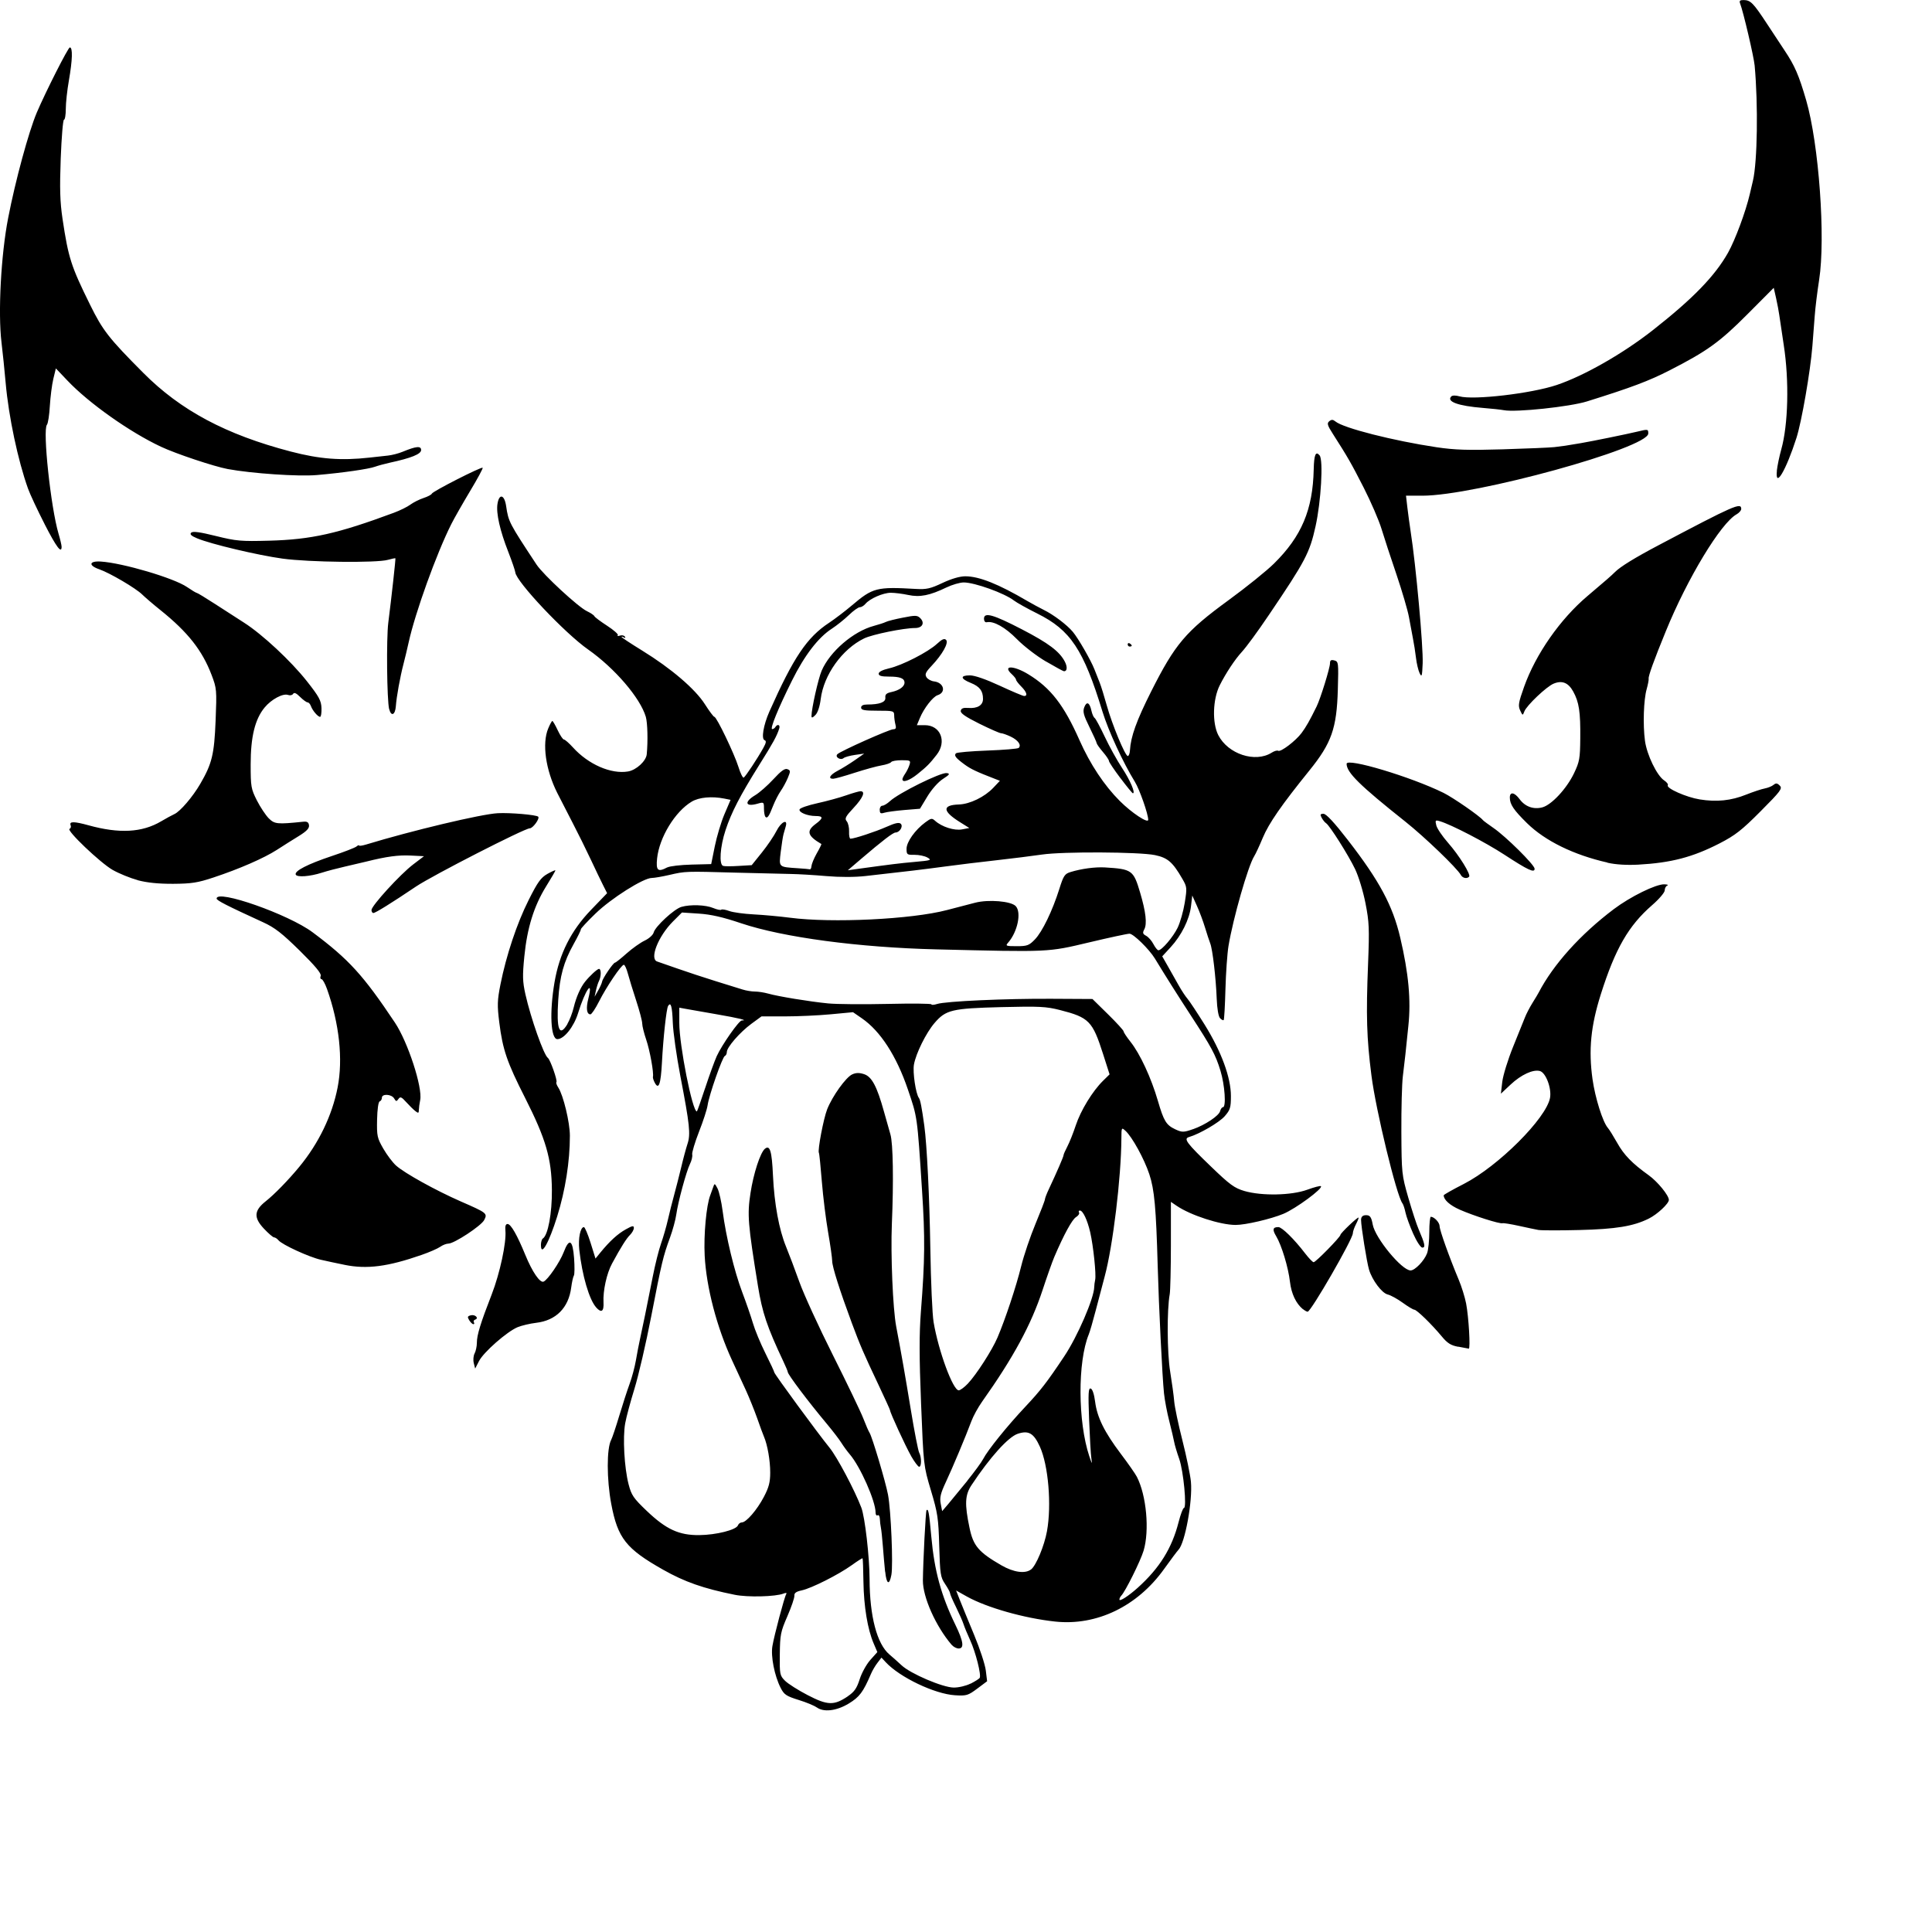 <?xml version="1.0" encoding="UTF-8" standalone="no"?>
<svg
   xmlns:dc="http://purl.org/dc/elements/1.1/"
   xmlns:cc="http://creativecommons.org/ns#"
   xmlns:rdf="http://www.w3.org/1999/02/22-rdf-syntax-ns#"
   xmlns:svg="http://www.w3.org/2000/svg"
   xmlns="http://www.w3.org/2000/svg"
   xmlns:sodipodi="http://sodipodi.sourceforge.net/DTD/sodipodi-0.dtd"
   xmlns:inkscape="http://www.inkscape.org/namespaces/inkscape"
   width="35mm"
   height="35mm"
   viewBox="0 0 35 35"
   version="1.1"
   id="svg8"
   inkscape:version="1.0.2 (e86c8708, 2021-01-15)"
   sodipodi:docname="angel1_33.svg">
  <defs
     id="defs2" />
  <sodipodi:namedview
     id="base"
     pagecolor="#ffffff"
     bordercolor="#666666"
     borderopacity="1.0"
     inkscape:pageopacity="0.0"
     inkscape:pageshadow="2"
     inkscape:zoom="0.78415309"
     inkscape:cx="151.87038"
     inkscape:cy="-183.16587"
     inkscape:document-units="mm"
     inkscape:current-layer="layer1"
     inkscape:document-rotation="0"
     showgrid="false"
     inkscape:window-width="1731"
     inkscape:window-height="1067"
     inkscape:window-x="60"
     inkscape:window-y="25"
     inkscape:window-maximized="0" />
  <g
     inkscape:label="Layer 1"
     inkscape:groupmode="layer"
     id="layer1">
    <path
       style="fill:#000000;stroke-width:0.037"
       d="m 14.794,30.931 c -0.04,-0.031 -0.187,-0.092 -0.327,-0.135 -0.223,-0.07 -0.263,-0.096 -0.325,-0.219 -0.111,-0.217 -0.181,-0.572 -0.149,-0.757 0.033,-0.196 0.217,-0.888 0.25,-0.941 0.015,-0.024 -0.003,-0.028 -0.048,-0.01 -0.143,0.057 -0.651,0.07 -0.885,0.022 -0.567,-0.114 -0.906,-0.233 -1.297,-0.454 -0.672,-0.38 -0.823,-0.571 -0.94,-1.194 -0.083,-0.442 -0.084,-1.004 -5.32e-4,-1.159 0.019,-0.036 0.085,-0.232 0.146,-0.436 0.061,-0.203 0.145,-0.462 0.187,-0.576 0.042,-0.113 0.094,-0.307 0.115,-0.43 0.021,-0.124 0.054,-0.292 0.072,-0.374 0.041,-0.183 0.13,-0.617 0.233,-1.141 0.042,-0.216 0.11,-0.486 0.15,-0.599 0.04,-0.113 0.096,-0.307 0.124,-0.43 0.028,-0.124 0.079,-0.326 0.113,-0.449 0.034,-0.124 0.092,-0.351 0.129,-0.505 0.036,-0.154 0.088,-0.345 0.114,-0.424 0.057,-0.174 0.04,-0.34 -0.13,-1.225 -0.069,-0.362 -0.131,-0.797 -0.137,-0.967 -0.011,-0.296 -0.035,-0.385 -0.085,-0.304 -0.031,0.05 -0.088,0.572 -0.112,1.029 -0.021,0.39 -0.058,0.495 -0.129,0.363 -0.023,-0.043 -0.038,-0.091 -0.034,-0.107 0.019,-0.07 -0.056,-0.483 -0.122,-0.675 -0.039,-0.115 -0.072,-0.246 -0.072,-0.291 0,-0.046 -0.049,-0.232 -0.109,-0.415 -0.06,-0.183 -0.128,-0.404 -0.151,-0.491 -0.023,-0.087 -0.056,-0.159 -0.073,-0.159 -0.046,0 -0.315,0.399 -0.449,0.664 -0.065,0.129 -0.135,0.234 -0.156,0.234 -0.068,0 -0.083,-0.11 -0.038,-0.286 0.093,-0.368 -0.056,-0.157 -0.186,0.264 -0.076,0.247 -0.254,0.471 -0.375,0.471 -0.121,0 -0.145,-0.485 -0.052,-1.029 0.089,-0.52 0.299,-0.936 0.662,-1.313 l 0.291,-0.302 -0.074,-0.147 c -0.041,-0.081 -0.141,-0.29 -0.223,-0.465 -0.082,-0.175 -0.228,-0.47 -0.324,-0.655 -0.096,-0.185 -0.223,-0.433 -0.283,-0.551 -0.21,-0.419 -0.277,-0.894 -0.163,-1.166 0.031,-0.075 0.065,-0.136 0.075,-0.136 0.01,0 0.054,0.076 0.097,0.168 0.044,0.093 0.094,0.168 0.113,0.168 0.018,0 0.092,0.065 0.164,0.144 0.278,0.307 0.689,0.487 0.997,0.435 0.149,-0.025 0.327,-0.188 0.339,-0.311 0.023,-0.239 0.015,-0.57 -0.017,-0.68 C 11.599,12.645 11.138,12.106 10.654,11.766 10.232,11.471 9.348,10.534 9.335,10.368 9.332,10.336 9.275,10.17 9.209,10 9.057,9.613 8.986,9.299 9.012,9.13 c 0.03,-0.195 0.126,-0.172 0.157,0.037 0.042,0.286 0.053,0.306 0.551,1.061 0.121,0.183 0.753,0.768 0.913,0.844 0.067,0.032 0.127,0.072 0.135,0.091 0.007,0.018 0.112,0.096 0.232,0.174 0.12,0.078 0.207,0.155 0.192,0.171 -0.015,0.016 0.002,0.019 0.038,0.007 0.035,-0.013 0.076,-0.004 0.09,0.018 0.016,0.025 0.009,0.031 -0.018,0.015 -0.024,-0.015 -0.043,-0.019 -0.043,-0.01 0,0.01 0.169,0.121 0.375,0.248 0.523,0.322 0.96,0.695 1.136,0.972 0.08,0.125 0.156,0.228 0.171,0.228 0.041,0 0.362,0.669 0.436,0.906 0.036,0.117 0.08,0.205 0.096,0.195 0.034,-0.021 0.247,-0.343 0.354,-0.535 0.053,-0.095 0.059,-0.131 0.024,-0.143 -0.063,-0.022 -0.021,-0.273 0.086,-0.516 0.439,-0.986 0.681,-1.346 1.083,-1.611 0.103,-0.068 0.288,-0.209 0.412,-0.314 0.379,-0.322 0.448,-0.34 1.16,-0.299 0.191,0.011 0.263,-0.005 0.481,-0.108 0.163,-0.077 0.315,-0.121 0.415,-0.121 0.249,0 0.6,0.14 1.124,0.448 0.082,0.048 0.217,0.121 0.299,0.162 0.175,0.086 0.418,0.269 0.524,0.396 0.099,0.118 0.327,0.514 0.391,0.678 0.028,0.072 0.071,0.182 0.096,0.243 0.025,0.062 0.082,0.247 0.128,0.412 0.097,0.348 0.333,0.917 0.381,0.917 0.018,0 0.036,-0.046 0.039,-0.103 0.014,-0.248 0.119,-0.539 0.384,-1.066 0.434,-0.861 0.623,-1.085 1.402,-1.654 0.322,-0.235 0.693,-0.534 0.824,-0.664 0.499,-0.492 0.703,-0.975 0.719,-1.704 0.006,-0.268 0.036,-0.34 0.107,-0.255 0.069,0.083 0.026,0.837 -0.074,1.286 -0.106,0.479 -0.184,0.627 -0.84,1.597 -0.218,0.323 -0.411,0.585 -0.496,0.678 -0.122,0.132 -0.288,0.382 -0.399,0.603 -0.127,0.252 -0.14,0.681 -0.027,0.903 0.176,0.344 0.67,0.507 0.968,0.318 0.047,-0.03 0.1,-0.045 0.117,-0.034 0.046,0.028 0.317,-0.178 0.425,-0.323 0.084,-0.114 0.145,-0.222 0.272,-0.48 0.07,-0.143 0.242,-0.698 0.242,-0.781 0,-0.056 0.019,-0.068 0.078,-0.053 0.076,0.02 0.078,0.038 0.064,0.53 -0.02,0.702 -0.114,0.968 -0.515,1.464 -0.505,0.625 -0.734,0.955 -0.845,1.22 -0.059,0.142 -0.129,0.293 -0.156,0.335 -0.111,0.178 -0.381,1.121 -0.465,1.626 -0.022,0.134 -0.047,0.486 -0.055,0.783 -0.008,0.297 -0.022,0.547 -0.032,0.557 -0.009,0.01 -0.039,-0.005 -0.066,-0.034 -0.029,-0.031 -0.053,-0.172 -0.06,-0.351 -0.015,-0.383 -0.075,-0.894 -0.117,-1.002 -0.018,-0.046 -0.061,-0.176 -0.095,-0.289 -0.034,-0.113 -0.1,-0.29 -0.147,-0.393 l -0.084,-0.187 -0.023,0.194 c -0.029,0.241 -0.173,0.53 -0.37,0.744 l -0.151,0.164 0.102,0.179 c 0.056,0.098 0.144,0.255 0.196,0.347 0.052,0.093 0.124,0.202 0.16,0.243 0.036,0.041 0.175,0.252 0.31,0.468 0.303,0.488 0.476,0.957 0.476,1.293 0,0.212 -0.013,0.253 -0.113,0.367 -0.099,0.113 -0.455,0.321 -0.647,0.377 -0.102,0.03 -0.043,0.109 0.401,0.536 0.34,0.328 0.423,0.388 0.603,0.441 0.316,0.092 0.853,0.081 1.139,-0.023 0.126,-0.046 0.237,-0.075 0.248,-0.064 0.041,0.041 -0.456,0.407 -0.681,0.501 -0.223,0.093 -0.687,0.202 -0.865,0.201 -0.278,-3.3e-4 -0.816,-0.175 -1.068,-0.347 l -0.104,-0.071 -2.62e-4,0.78 c -1.5e-4,0.429 -0.01,0.83 -0.021,0.892 -0.052,0.282 -0.048,1.062 0.008,1.403 0.032,0.196 0.065,0.438 0.073,0.538 0.008,0.1 0.075,0.418 0.148,0.705 0.073,0.288 0.143,0.626 0.155,0.753 0.032,0.349 -0.106,1.107 -0.225,1.231 -0.025,0.026 -0.142,0.183 -0.261,0.349 -0.484,0.677 -1.222,1.033 -1.974,0.952 -0.561,-0.06 -1.239,-0.253 -1.598,-0.453 l -0.196,-0.11 0.07,0.178 c 0.039,0.098 0.154,0.38 0.257,0.627 0.103,0.247 0.198,0.537 0.211,0.644 l 0.024,0.195 -0.179,0.134 c -0.166,0.124 -0.195,0.133 -0.403,0.12 -0.366,-0.022 -1,-0.324 -1.255,-0.599 l -0.077,-0.083 -0.072,0.094 c -0.04,0.051 -0.094,0.143 -0.119,0.203 -0.141,0.329 -0.208,0.418 -0.403,0.536 -0.224,0.135 -0.457,0.161 -0.582,0.066 z m 0.564,-0.201 c 0.119,-0.081 0.163,-0.143 0.216,-0.309 0.036,-0.114 0.123,-0.272 0.193,-0.35 l 0.127,-0.142 -0.067,-0.157 c -0.11,-0.256 -0.178,-0.67 -0.185,-1.116 -0.003,-0.229 -0.01,-0.421 -0.016,-0.426 -0.005,-0.005 -0.093,0.05 -0.195,0.124 -0.241,0.173 -0.729,0.419 -0.906,0.457 -0.103,0.022 -0.138,0.048 -0.134,0.097 0.003,0.037 -0.054,0.204 -0.127,0.372 -0.122,0.28 -0.133,0.335 -0.137,0.687 -0.004,0.367 1.12e-4,0.387 0.095,0.482 0.054,0.054 0.24,0.172 0.412,0.261 0.359,0.186 0.475,0.189 0.724,0.021 z m 2.226,-0.229 c 0.08,-0.041 0.154,-0.088 0.164,-0.104 0.032,-0.051 -0.073,-0.467 -0.172,-0.682 -0.052,-0.113 -0.106,-0.245 -0.121,-0.293 -0.015,-0.048 -0.076,-0.186 -0.135,-0.307 -0.06,-0.12 -0.109,-0.234 -0.109,-0.253 0,-0.019 -0.041,-0.094 -0.09,-0.167 -0.083,-0.122 -0.091,-0.177 -0.106,-0.688 -0.014,-0.503 -0.028,-0.598 -0.15,-1.005 -0.134,-0.449 -0.134,-0.451 -0.179,-1.576 -0.034,-0.848 -0.034,-1.26 -0.003,-1.665 0.073,-0.931 0.077,-1.337 0.02,-2.204 -0.087,-1.345 -0.083,-1.313 -0.256,-1.821 -0.206,-0.607 -0.498,-1.057 -0.833,-1.288 l -0.161,-0.111 -0.404,0.038 c -0.222,0.021 -0.595,0.038 -0.829,0.038 l -0.425,3.3e-5 -0.183,0.134 c -0.208,0.153 -0.445,0.425 -0.445,0.512 0,0.032 -0.016,0.064 -0.036,0.071 -0.043,0.015 -0.286,0.708 -0.312,0.892 -0.01,0.072 -0.08,0.289 -0.156,0.481 -0.075,0.192 -0.13,0.378 -0.123,0.411 0.008,0.034 -0.01,0.111 -0.04,0.171 -0.067,0.136 -0.218,0.693 -0.249,0.919 -0.013,0.093 -0.063,0.278 -0.112,0.412 -0.128,0.351 -0.151,0.449 -0.341,1.428 -0.094,0.487 -0.231,1.076 -0.303,1.31 -0.072,0.233 -0.149,0.517 -0.169,0.63 -0.047,0.255 -0.016,0.806 0.061,1.104 0.052,0.2 0.087,0.252 0.329,0.483 0.352,0.336 0.586,0.443 0.953,0.439 0.305,-0.003 0.667,-0.094 0.699,-0.176 0.011,-0.03 0.043,-0.054 0.071,-0.054 0.08,0 0.275,-0.226 0.399,-0.462 0.091,-0.173 0.115,-0.266 0.115,-0.442 0,-0.218 -0.049,-0.5 -0.113,-0.649 -0.018,-0.041 -0.074,-0.193 -0.124,-0.337 -0.051,-0.144 -0.143,-0.371 -0.204,-0.505 -0.062,-0.134 -0.175,-0.378 -0.251,-0.543 -0.275,-0.595 -0.465,-1.321 -0.495,-1.892 -0.02,-0.379 0.03,-0.916 0.101,-1.097 0.017,-0.044 0.042,-0.113 0.055,-0.153 0.021,-0.066 0.028,-0.064 0.076,0.029 0.029,0.056 0.071,0.24 0.093,0.41 0.061,0.469 0.212,1.093 0.354,1.468 0.07,0.185 0.158,0.438 0.194,0.561 0.036,0.124 0.138,0.37 0.227,0.548 0.089,0.178 0.161,0.333 0.161,0.346 0,0.029 0.784,1.098 1.001,1.365 0.137,0.168 0.456,0.77 0.576,1.086 0.065,0.172 0.148,0.89 0.149,1.296 0.002,0.671 0.134,1.173 0.359,1.363 0.058,0.049 0.157,0.137 0.221,0.197 0.162,0.152 0.742,0.4 0.943,0.403 0.09,0.001 0.225,-0.031 0.306,-0.072 z m -0.343,-0.702 c -0.288,-0.336 -0.525,-0.866 -0.522,-1.17 0.004,-0.346 0.05,-1.253 0.066,-1.269 0.033,-0.037 0.047,0.04 0.087,0.483 0.055,0.611 0.177,1.06 0.436,1.593 0.146,0.3 0.163,0.428 0.059,0.428 -0.038,0 -0.094,-0.029 -0.125,-0.065 z M 16.034,28.47 c -0.011,-0.108 -0.029,-0.314 -0.04,-0.458 -0.011,-0.144 -0.027,-0.296 -0.036,-0.337 -0.009,-0.041 -0.017,-0.114 -0.019,-0.161 -0.002,-0.048 -0.02,-0.076 -0.04,-0.063 -0.021,0.013 -0.037,-0.01 -0.037,-0.049 0,-0.209 -0.277,-0.834 -0.467,-1.055 -0.044,-0.051 -0.112,-0.144 -0.151,-0.206 -0.038,-0.062 -0.155,-0.214 -0.259,-0.339 -0.346,-0.414 -0.713,-0.901 -0.714,-0.947 -3.74e-4,-0.013 -0.036,-0.1 -0.08,-0.192 -0.295,-0.625 -0.382,-0.884 -0.46,-1.366 -0.182,-1.123 -0.196,-1.291 -0.135,-1.684 0.054,-0.355 0.177,-0.732 0.261,-0.802 0.091,-0.075 0.126,0.04 0.146,0.484 0.024,0.514 0.11,0.981 0.237,1.29 0.051,0.124 0.16,0.411 0.241,0.638 0.081,0.226 0.355,0.824 0.609,1.329 0.253,0.504 0.5,1.018 0.548,1.141 0.048,0.124 0.099,0.241 0.114,0.262 0.045,0.065 0.291,0.888 0.335,1.123 0.054,0.286 0.095,1.272 0.061,1.453 -0.037,0.197 -0.089,0.17 -0.112,-0.059 z m 0.47,-2.096 c -0.102,-0.18 -0.38,-0.783 -0.38,-0.826 0,-0.01 -0.095,-0.218 -0.21,-0.462 -0.271,-0.572 -0.33,-0.709 -0.482,-1.117 -0.217,-0.585 -0.356,-1.021 -0.356,-1.123 0,-0.054 -0.033,-0.287 -0.073,-0.517 -0.04,-0.23 -0.092,-0.644 -0.114,-0.92 -0.022,-0.276 -0.046,-0.512 -0.054,-0.524 -0.026,-0.043 0.084,-0.622 0.15,-0.789 0.094,-0.238 0.339,-0.58 0.453,-0.632 0.07,-0.032 0.129,-0.033 0.217,-0.004 0.139,0.046 0.232,0.221 0.358,0.674 0.043,0.154 0.096,0.342 0.118,0.417 0.048,0.162 0.059,0.845 0.026,1.623 -0.023,0.56 0.018,1.534 0.078,1.853 0.101,0.532 0.161,0.878 0.266,1.515 0.064,0.391 0.132,0.739 0.151,0.774 0.044,0.083 0.044,0.256 -6.19e-4,0.256 -0.019,0 -0.085,-0.088 -0.147,-0.196 z m 4.108,2.389 c 0.394,-0.355 0.618,-0.714 0.739,-1.187 0.036,-0.141 0.08,-0.257 0.096,-0.257 0.057,0 -0.007,-0.67 -0.084,-0.889 -0.042,-0.118 -0.083,-0.257 -0.092,-0.309 -0.009,-0.051 -0.049,-0.22 -0.088,-0.374 -0.04,-0.154 -0.083,-0.382 -0.096,-0.505 -0.031,-0.296 -0.094,-1.573 -0.114,-2.302 -0.03,-1.063 -0.059,-1.387 -0.152,-1.668 -0.093,-0.28 -0.311,-0.676 -0.432,-0.786 -0.071,-0.065 -0.073,-0.062 -0.074,0.136 -0.004,0.713 -0.154,1.952 -0.303,2.504 -0.042,0.154 -0.115,0.432 -0.163,0.618 -0.048,0.185 -0.104,0.379 -0.125,0.43 -0.203,0.496 -0.199,1.583 0.01,2.208 0.05,0.148 0.054,0.153 0.037,0.037 -0.011,-0.072 -0.029,-0.39 -0.041,-0.706 -0.018,-0.479 -0.013,-0.573 0.03,-0.558 0.031,0.01 0.062,0.104 0.079,0.238 0.036,0.282 0.166,0.547 0.466,0.945 0.132,0.174 0.262,0.361 0.29,0.415 0.174,0.336 0.232,0.974 0.122,1.34 -0.055,0.184 -0.33,0.737 -0.404,0.814 -0.019,0.02 -0.034,0.051 -0.034,0.07 0,0.043 0.166,-0.064 0.334,-0.215 z m -1.934,-0.33 c 0.092,-0.071 0.241,-0.429 0.289,-0.694 0.086,-0.473 0.025,-1.194 -0.128,-1.53 -0.112,-0.246 -0.204,-0.3 -0.401,-0.235 -0.172,0.057 -0.504,0.426 -0.838,0.93 -0.119,0.18 -0.127,0.343 -0.036,0.775 0.068,0.327 0.165,0.44 0.577,0.678 0.222,0.128 0.43,0.157 0.537,0.075 z m -1.154,-1.609 c 0.129,-0.16 0.258,-0.336 0.287,-0.393 0.082,-0.159 0.432,-0.594 0.765,-0.948 0.274,-0.292 0.387,-0.437 0.702,-0.909 0.242,-0.361 0.542,-1.056 0.545,-1.259 4.07e-4,-0.031 0.008,-0.09 0.017,-0.131 0.021,-0.094 -0.033,-0.612 -0.09,-0.861 -0.051,-0.221 -0.132,-0.393 -0.186,-0.393 -0.021,0 -0.029,0.016 -0.016,0.036 0.012,0.02 -0.013,0.058 -0.056,0.084 -0.07,0.043 -0.22,0.317 -0.393,0.722 -0.035,0.082 -0.131,0.352 -0.212,0.599 -0.207,0.628 -0.528,1.221 -1.095,2.021 -0.073,0.103 -0.161,0.263 -0.195,0.356 -0.105,0.281 -0.334,0.827 -0.461,1.099 -0.097,0.207 -0.115,0.283 -0.094,0.393 l 0.026,0.136 0.112,-0.131 c 0.061,-0.072 0.217,-0.262 0.346,-0.421 z m 0.01,-1.759 c 0.155,-0.164 0.438,-0.604 0.536,-0.833 0.14,-0.327 0.339,-0.924 0.429,-1.291 0.048,-0.196 0.165,-0.541 0.259,-0.767 0.094,-0.226 0.172,-0.427 0.172,-0.447 1.13e-4,-0.019 0.032,-0.103 0.072,-0.187 0.147,-0.313 0.265,-0.586 0.265,-0.612 0,-0.015 0.031,-0.086 0.069,-0.158 0.038,-0.072 0.107,-0.244 0.153,-0.384 0.09,-0.271 0.304,-0.621 0.495,-0.808 l 0.117,-0.115 -0.117,-0.366 c -0.192,-0.6 -0.254,-0.664 -0.781,-0.799 -0.252,-0.064 -0.373,-0.07 -1.067,-0.053 -0.892,0.023 -1.002,0.049 -1.207,0.289 -0.152,0.177 -0.336,0.549 -0.372,0.751 -0.025,0.14 0.033,0.531 0.09,0.606 0.025,0.033 0.052,0.171 0.098,0.505 0.047,0.343 0.094,1.3 0.109,2.227 0.009,0.597 0.036,1.195 0.059,1.329 0.089,0.526 0.351,1.235 0.455,1.235 0.028,0 0.103,-0.055 0.166,-0.122 z m 4.083,-4.61 c 0.217,-0.077 0.464,-0.241 0.486,-0.325 0.01,-0.039 0.034,-0.072 0.052,-0.072 0.061,0 0.034,-0.402 -0.045,-0.66 -0.089,-0.291 -0.161,-0.425 -0.539,-1.005 -0.234,-0.359 -0.451,-0.702 -0.649,-1.028 -0.104,-0.17 -0.39,-0.45 -0.46,-0.45 -0.038,0 -0.369,0.071 -0.734,0.158 -0.75,0.178 -0.703,0.176 -2.76,0.126 -1.412,-0.034 -2.778,-0.217 -3.539,-0.472 -0.335,-0.113 -0.551,-0.162 -0.77,-0.176 l -0.305,-0.02 -0.164,0.164 c -0.267,0.268 -0.428,0.678 -0.284,0.724 0.026,0.008 0.19,0.066 0.365,0.127 0.175,0.062 0.487,0.164 0.692,0.228 0.206,0.063 0.426,0.132 0.489,0.152 0.063,0.02 0.164,0.037 0.225,0.037 0.06,0 0.168,0.017 0.239,0.037 0.178,0.051 0.749,0.145 1.087,0.178 0.154,0.015 0.639,0.019 1.076,0.009 0.437,-0.01 0.795,-0.007 0.795,0.008 -2.6e-5,0.014 0.046,0.011 0.103,-0.007 0.156,-0.05 1.248,-0.099 2.076,-0.094 l 0.738,0.004 0.282,0.277 c 0.155,0.152 0.282,0.292 0.282,0.309 0,0.018 0.056,0.102 0.124,0.188 0.174,0.218 0.376,0.654 0.498,1.073 0.106,0.364 0.15,0.436 0.313,0.513 0.124,0.058 0.152,0.058 0.328,-0.004 z m -8.843,-0.742 c 0.076,-0.232 0.171,-0.492 0.21,-0.579 0.095,-0.208 0.403,-0.647 0.454,-0.647 0.123,0 -0.044,-0.041 -0.459,-0.113 -0.257,-0.045 -0.514,-0.09 -0.57,-0.1 l -0.103,-0.019 3.7e-5,0.276 c 7.5e-5,0.407 0.237,1.604 0.318,1.604 0.006,0 0.073,-0.189 0.149,-0.421 z m -2.497,-1.16 c 0.04,-0.067 0.093,-0.204 0.117,-0.305 0.044,-0.183 0.122,-0.36 0.204,-0.462 0.085,-0.107 0.223,-0.234 0.254,-0.234 0.041,0 0.041,0.137 -2.99e-4,0.218 -0.018,0.035 -0.043,0.114 -0.056,0.175 l -0.024,0.112 0.064,-0.112 c 0.035,-0.062 0.068,-0.135 0.072,-0.162 0.01,-0.061 0.202,-0.343 0.234,-0.344 0.013,-4.4e-4 0.107,-0.075 0.209,-0.166 0.102,-0.091 0.25,-0.196 0.328,-0.233 0.079,-0.037 0.152,-0.103 0.163,-0.147 0.028,-0.109 0.372,-0.427 0.503,-0.464 0.163,-0.047 0.439,-0.037 0.577,0.021 0.068,0.028 0.133,0.042 0.145,0.03 0.012,-0.012 0.077,-0.001 0.145,0.024 0.068,0.025 0.267,0.052 0.442,0.061 0.175,0.009 0.47,0.036 0.655,0.06 0.762,0.1 2.203,0.03 2.844,-0.138 0.185,-0.049 0.417,-0.109 0.515,-0.134 0.243,-0.062 0.648,-0.028 0.733,0.062 0.107,0.113 0.034,0.465 -0.136,0.66 -0.054,0.061 -0.044,0.066 0.154,0.066 0.189,0 0.224,-0.013 0.329,-0.122 0.134,-0.138 0.318,-0.518 0.443,-0.915 0.075,-0.24 0.098,-0.274 0.202,-0.306 0.198,-0.061 0.446,-0.094 0.623,-0.084 0.491,0.03 0.518,0.049 0.638,0.454 0.105,0.353 0.129,0.569 0.076,0.668 -0.034,0.064 -0.028,0.084 0.034,0.117 0.041,0.022 0.101,0.09 0.132,0.151 0.032,0.061 0.072,0.111 0.09,0.111 0.062,0 0.267,-0.241 0.349,-0.41 0.045,-0.094 0.103,-0.297 0.128,-0.451 0.043,-0.27 0.042,-0.287 -0.045,-0.436 -0.174,-0.301 -0.264,-0.379 -0.494,-0.427 -0.284,-0.059 -1.668,-0.066 -2.048,-0.01 -0.165,0.024 -0.535,0.071 -0.823,0.103 -0.288,0.032 -0.709,0.083 -0.936,0.114 -0.387,0.052 -0.684,0.088 -1.438,0.172 -0.194,0.022 -0.467,0.022 -0.711,8.8e-4 -0.218,-0.019 -0.506,-0.036 -0.639,-0.038 -0.134,-0.002 -0.58,-0.013 -0.992,-0.024 -0.922,-0.026 -0.919,-0.026 -1.209,0.041 -0.13,0.03 -0.274,0.055 -0.32,0.055 -0.152,0 -0.737,0.37 -1.02,0.645 -0.15,0.145 -0.27,0.274 -0.266,0.287 0.004,0.012 -0.055,0.132 -0.13,0.266 -0.18,0.323 -0.251,0.577 -0.279,1.013 -0.035,0.535 0.02,0.68 0.166,0.437 z m 1.813,-2.839 c 0.043,-0.023 0.239,-0.046 0.436,-0.051 l 0.358,-0.009 0.065,-0.322 c 0.036,-0.177 0.114,-0.439 0.175,-0.582 l 0.111,-0.26 -0.114,-0.023 c -0.227,-0.045 -0.458,-0.024 -0.591,0.056 -0.302,0.181 -0.586,0.648 -0.626,1.028 -0.023,0.221 0.014,0.253 0.185,0.162 z m 2.612,-0.024 c 2.62e-4,-0.036 0.043,-0.139 0.094,-0.23 0.052,-0.09 0.089,-0.167 0.084,-0.17 -0.252,-0.147 -0.277,-0.235 -0.104,-0.363 0.141,-0.104 0.142,-0.144 0.002,-0.144 -0.15,0 -0.311,-0.066 -0.293,-0.12 0.008,-0.025 0.153,-0.075 0.322,-0.112 0.169,-0.037 0.403,-0.101 0.52,-0.142 0.117,-0.041 0.235,-0.075 0.262,-0.075 0.095,0 0.045,0.119 -0.125,0.301 -0.147,0.157 -0.166,0.194 -0.125,0.243 0.027,0.032 0.046,0.116 0.043,0.187 -0.003,0.071 0.008,0.129 0.025,0.129 0.069,0 0.453,-0.126 0.653,-0.215 0.159,-0.071 0.228,-0.085 0.259,-0.055 0.047,0.047 -0.021,0.157 -0.096,0.158 -0.045,4.4e-4 -0.237,0.148 -0.628,0.482 l -0.236,0.202 0.186,-0.026 c 0.606,-0.083 0.74,-0.1 1.028,-0.126 0.294,-0.026 0.311,-0.032 0.228,-0.079 -0.049,-0.028 -0.155,-0.05 -0.234,-0.049 -0.136,0.002 -0.144,-0.004 -0.144,-0.11 0,-0.124 0.155,-0.342 0.341,-0.479 0.103,-0.076 0.119,-0.079 0.178,-0.026 0.12,0.108 0.347,0.181 0.486,0.154 l 0.132,-0.025 -0.166,-0.104 c -0.322,-0.2 -0.33,-0.312 -0.023,-0.322 0.2,-0.007 0.466,-0.136 0.624,-0.303 l 0.119,-0.126 -0.087,-0.034 c -0.339,-0.131 -0.439,-0.178 -0.555,-0.263 -0.159,-0.117 -0.193,-0.161 -0.154,-0.201 0.017,-0.017 0.273,-0.039 0.569,-0.05 0.296,-0.011 0.552,-0.032 0.568,-0.048 0.052,-0.051 -0.011,-0.14 -0.144,-0.204 -0.072,-0.034 -0.151,-0.062 -0.176,-0.062 -0.025,0 -0.202,-0.078 -0.394,-0.173 -0.253,-0.126 -0.345,-0.19 -0.336,-0.234 0.009,-0.044 0.047,-0.058 0.135,-0.051 0.167,0.013 0.268,-0.048 0.268,-0.163 0,-0.147 -0.06,-0.225 -0.223,-0.291 -0.188,-0.075 -0.194,-0.136 -0.014,-0.136 0.086,0 0.287,0.07 0.54,0.187 0.221,0.103 0.421,0.187 0.443,0.187 0.068,0 0.045,-0.074 -0.053,-0.172 -0.051,-0.051 -0.094,-0.107 -0.094,-0.123 0,-0.016 -0.034,-0.06 -0.075,-0.098 -0.182,-0.165 0.028,-0.165 0.297,-4.4e-4 0.404,0.246 0.645,0.557 0.928,1.196 0.192,0.433 0.448,0.818 0.728,1.098 0.217,0.217 0.516,0.414 0.516,0.342 0,-0.105 -0.157,-0.551 -0.242,-0.689 -0.213,-0.345 -0.48,-0.923 -0.587,-1.272 -0.343,-1.122 -0.579,-1.477 -1.179,-1.775 -0.182,-0.091 -0.373,-0.197 -0.425,-0.237 -0.172,-0.133 -0.712,-0.327 -0.909,-0.327 -0.069,0 -0.209,0.041 -0.312,0.09 -0.305,0.147 -0.482,0.182 -0.693,0.137 -0.102,-0.022 -0.244,-0.04 -0.316,-0.04 -0.14,0 -0.382,0.106 -0.462,0.203 -0.027,0.032 -0.072,0.059 -0.1,0.059 -0.028,0 -0.118,0.064 -0.198,0.142 -0.081,0.078 -0.22,0.189 -0.309,0.247 -0.245,0.158 -0.494,0.482 -0.721,0.939 -0.253,0.508 -0.404,0.88 -0.359,0.88 0.019,0 0.045,-0.017 0.057,-0.037 0.039,-0.063 0.093,-0.042 0.07,0.028 -0.042,0.133 -0.113,0.262 -0.359,0.654 -0.349,0.558 -0.507,0.863 -0.613,1.185 -0.099,0.3 -0.121,0.623 -0.044,0.648 0.026,0.009 0.153,0.009 0.282,4.4e-4 l 0.236,-0.014 0.185,-0.23 c 0.102,-0.127 0.22,-0.302 0.264,-0.39 0.081,-0.163 0.209,-0.227 0.168,-0.084 -0.012,0.041 -0.03,0.106 -0.041,0.144 -0.011,0.038 -0.033,0.182 -0.05,0.319 -0.034,0.283 -0.045,0.273 0.312,0.297 0.103,0.007 0.2,0.015 0.215,0.019 0.015,0.003 0.028,-0.023 0.029,-0.059 z m -0.836,-0.894 c -0.014,-0.014 -0.026,-0.081 -0.026,-0.148 0,-0.119 -0.003,-0.121 -0.118,-0.088 -0.221,0.063 -0.246,-0.032 -0.041,-0.154 0.077,-0.046 0.226,-0.177 0.33,-0.29 0.138,-0.15 0.207,-0.2 0.253,-0.182 0.059,0.023 0.059,0.036 0.008,0.159 -0.031,0.074 -0.089,0.18 -0.129,0.237 -0.04,0.057 -0.102,0.178 -0.138,0.269 -0.074,0.192 -0.104,0.234 -0.14,0.198 z m 2.07,-0.123 c 0,-0.043 0.022,-0.077 0.049,-0.077 0.027,0 0.088,-0.037 0.137,-0.082 0.159,-0.148 0.921,-0.525 1.029,-0.509 0.065,0.01 0.054,0.027 -0.07,0.107 -0.086,0.056 -0.203,0.188 -0.281,0.317 l -0.134,0.222 -0.281,0.023 c -0.155,0.013 -0.318,0.035 -0.364,0.049 -0.068,0.021 -0.083,0.012 -0.083,-0.051 z m 4.361,-0.577 c -0.114,-0.151 -0.207,-0.291 -0.207,-0.31 0,-0.02 -0.05,-0.094 -0.111,-0.165 -0.061,-0.071 -0.111,-0.143 -0.112,-0.159 -8.39e-4,-0.016 -0.06,-0.147 -0.131,-0.291 -0.106,-0.214 -0.123,-0.28 -0.094,-0.357 0.044,-0.115 0.097,-0.09 0.13,0.06 0.013,0.061 0.04,0.121 0.058,0.132 0.018,0.011 0.1,0.163 0.182,0.337 0.082,0.174 0.223,0.43 0.315,0.569 0.148,0.224 0.248,0.459 0.196,0.459 -0.01,0 -0.112,-0.124 -0.225,-0.275 z m -3.949,0.021 c 0,-0.016 0.023,-0.062 0.051,-0.103 0.028,-0.041 0.063,-0.112 0.077,-0.158 0.025,-0.079 0.015,-0.084 -0.142,-0.084 -0.093,0 -0.178,0.015 -0.19,0.034 -0.012,0.019 -0.091,0.046 -0.175,0.06 -0.085,0.014 -0.305,0.075 -0.488,0.134 -0.184,0.06 -0.358,0.108 -0.388,0.108 -0.099,0 -0.057,-0.072 0.086,-0.147 0.077,-0.04 0.216,-0.127 0.309,-0.191 l 0.168,-0.118 -0.167,0.024 c -0.092,0.013 -0.185,0.039 -0.207,0.058 -0.056,0.046 -0.162,-0.021 -0.112,-0.071 0.057,-0.057 0.943,-0.452 1.013,-0.452 0.046,0 0.056,-0.022 0.039,-0.084 -0.012,-0.046 -0.023,-0.122 -0.023,-0.168 -4.86e-4,-0.08 -0.015,-0.084 -0.3,-0.084 -0.241,0 -0.299,-0.011 -0.299,-0.056 0,-0.037 0.037,-0.056 0.108,-0.056 0.227,0 0.34,-0.042 0.331,-0.124 -0.006,-0.06 0.02,-0.083 0.113,-0.103 0.14,-0.03 0.234,-0.098 0.234,-0.169 0,-0.079 -0.08,-0.11 -0.281,-0.11 -0.137,0 -0.187,-0.014 -0.187,-0.053 0,-0.033 0.07,-0.069 0.187,-0.096 0.236,-0.053 0.71,-0.296 0.87,-0.445 0.09,-0.084 0.133,-0.102 0.164,-0.071 0.052,0.052 -0.065,0.261 -0.262,0.47 -0.109,0.115 -0.126,0.153 -0.093,0.206 0.022,0.036 0.084,0.07 0.137,0.076 0.179,0.021 0.224,0.2 0.064,0.25 -0.084,0.027 -0.247,0.236 -0.32,0.412 l -0.055,0.131 h 0.144 c 0.285,0 0.403,0.296 0.214,0.537 -0.127,0.163 -0.176,0.212 -0.35,0.352 -0.142,0.114 -0.269,0.158 -0.269,0.093 z m -1.647,-1.146 c 0,-0.131 0.122,-0.676 0.184,-0.82 0.149,-0.348 0.575,-0.714 0.947,-0.813 0.088,-0.024 0.186,-0.055 0.216,-0.071 0.031,-0.016 0.17,-0.051 0.31,-0.078 0.226,-0.045 0.26,-0.044 0.314,0.01 0.086,0.086 0.037,0.178 -0.094,0.178 -0.207,0 -0.774,0.116 -0.923,0.188 -0.398,0.193 -0.733,0.661 -0.787,1.099 -0.017,0.136 -0.054,0.247 -0.097,0.29 -0.051,0.051 -0.07,0.056 -0.07,0.018 z m 4.248,-0.987 c -0.165,-0.096 -0.401,-0.278 -0.525,-0.404 -0.211,-0.215 -0.423,-0.334 -0.547,-0.308 -0.03,0.007 -0.051,-0.02 -0.051,-0.064 0,-0.123 0.168,-0.076 0.687,0.193 0.482,0.25 0.68,0.399 0.777,0.584 0.051,0.097 0.043,0.179 -0.016,0.175 -0.014,-8.91e-4 -0.161,-0.081 -0.325,-0.177 z M 8.583,24.694 c -0.014,-0.055 -0.007,-0.134 0.015,-0.175 0.022,-0.042 0.041,-0.129 0.041,-0.195 0,-0.138 0.067,-0.356 0.269,-0.875 0.148,-0.381 0.268,-0.94 0.248,-1.155 -0.008,-0.082 0.005,-0.12 0.039,-0.12 0.06,0 0.173,0.198 0.322,0.561 0.125,0.306 0.265,0.51 0.33,0.483 0.077,-0.032 0.297,-0.355 0.366,-0.536 0.099,-0.26 0.162,-0.223 0.187,0.109 0.011,0.154 0.01,0.298 -0.004,0.318 -0.014,0.021 -0.035,0.118 -0.048,0.216 -0.048,0.368 -0.275,0.597 -0.635,0.639 -0.111,0.013 -0.262,0.049 -0.336,0.079 -0.192,0.08 -0.615,0.451 -0.698,0.612 l -0.071,0.138 z M 26.416,24.398 c -0.133,-0.025 -0.196,-0.065 -0.299,-0.19 -0.182,-0.219 -0.452,-0.482 -0.496,-0.482 -0.02,0 -0.115,-0.057 -0.21,-0.126 -0.095,-0.069 -0.217,-0.136 -0.271,-0.149 -0.106,-0.025 -0.281,-0.258 -0.339,-0.451 -0.04,-0.134 -0.144,-0.782 -0.144,-0.9 0,-0.052 0.025,-0.081 0.074,-0.085 0.085,-0.007 0.111,0.025 0.137,0.168 0.044,0.245 0.527,0.832 0.686,0.832 0.08,0 0.247,-0.174 0.299,-0.311 0.022,-0.058 0.04,-0.231 0.04,-0.384 0,-0.153 0.013,-0.278 0.028,-0.277 0.064,0.002 0.159,0.105 0.159,0.171 1.87e-4,0.072 0.176,0.563 0.346,0.969 0.052,0.123 0.112,0.317 0.134,0.43 0.047,0.243 0.081,0.825 0.048,0.819 -0.013,-0.002 -0.099,-0.018 -0.191,-0.036 z M 8.501,23.918 c -0.037,-0.06 -0.033,-0.074 0.028,-0.09 0.078,-0.02 0.153,0.053 0.079,0.078 -0.024,0.008 -0.035,0.03 -0.023,0.049 0.012,0.019 0.007,0.034 -0.009,0.034 -0.017,0 -0.051,-0.032 -0.075,-0.071 z m 2.301,-0.231 c -0.127,-0.139 -0.256,-0.579 -0.308,-1.049 -0.022,-0.204 0.02,-0.408 0.084,-0.408 0.017,0 0.072,0.128 0.121,0.285 l 0.089,0.285 0.087,-0.107 c 0.17,-0.208 0.313,-0.339 0.46,-0.421 0.121,-0.068 0.148,-0.073 0.148,-0.026 0,0.031 -0.031,0.087 -0.068,0.124 -0.067,0.066 -0.165,0.221 -0.327,0.52 -0.097,0.178 -0.166,0.492 -0.155,0.703 0.009,0.166 -0.037,0.198 -0.132,0.094 z m 12.802,0.031 c -0.125,-0.102 -0.21,-0.281 -0.235,-0.496 -0.03,-0.262 -0.151,-0.662 -0.25,-0.827 -0.073,-0.121 -0.062,-0.165 0.04,-0.165 0.065,0 0.286,0.217 0.485,0.477 0.067,0.087 0.136,0.159 0.154,0.159 0.038,0 0.484,-0.455 0.485,-0.495 3.78e-4,-0.031 0.313,-0.328 0.328,-0.313 0.006,0.005 -0.015,0.059 -0.046,0.119 -0.031,0.06 -0.057,0.134 -0.057,0.165 -4.29e-4,0.106 -0.759,1.421 -0.819,1.421 -0.015,0 -0.053,-0.021 -0.085,-0.047 z M 6.244,22.914 c -0.134,-0.027 -0.327,-0.068 -0.43,-0.092 -0.213,-0.048 -0.703,-0.273 -0.769,-0.353 -0.024,-0.029 -0.06,-0.053 -0.08,-0.053 -0.02,0 -0.103,-0.072 -0.185,-0.159 -0.187,-0.199 -0.178,-0.327 0.033,-0.494 0.157,-0.124 0.411,-0.384 0.61,-0.626 0.35,-0.424 0.594,-0.929 0.693,-1.435 0.101,-0.513 0.031,-1.159 -0.192,-1.786 -0.035,-0.098 -0.08,-0.178 -0.1,-0.178 -0.02,0 -0.027,-0.027 -0.014,-0.059 0.016,-0.041 -0.098,-0.179 -0.378,-0.455 C 5.108,16.906 4.979,16.805 4.767,16.708 4.11,16.407 3.924,16.312 3.924,16.278 c 0,-0.172 1.305,0.286 1.74,0.612 0.655,0.489 0.916,0.775 1.49,1.635 0.235,0.352 0.504,1.176 0.458,1.403 -0.013,0.062 -0.023,0.143 -0.024,0.181 -8.404e-4,0.059 -0.01,0.061 -0.064,0.019 -0.035,-0.027 -0.109,-0.1 -0.165,-0.162 -0.086,-0.096 -0.108,-0.104 -0.141,-0.057 -0.034,0.049 -0.044,0.048 -0.078,-0.01 -0.047,-0.079 -0.222,-0.089 -0.222,-0.012 0,0.029 -0.018,0.059 -0.04,0.066 -0.024,0.008 -0.043,0.144 -0.047,0.331 -0.006,0.295 0.002,0.332 0.113,0.525 0.066,0.114 0.17,0.252 0.232,0.307 0.156,0.139 0.718,0.45 1.169,0.648 0.479,0.209 0.489,0.217 0.426,0.339 -0.054,0.104 -0.543,0.426 -0.648,0.426 -0.036,0 -0.104,0.026 -0.15,0.059 -0.046,0.032 -0.197,0.098 -0.336,0.146 -0.611,0.213 -0.99,0.262 -1.394,0.18 z m 3.555,-0.356 c 0,-0.055 0.016,-0.109 0.035,-0.121 0.093,-0.058 0.168,-0.459 0.164,-0.881 C 9.993,20.99 9.889,20.632 9.513,19.89 9.183,19.24 9.107,19.016 9.045,18.523 c -0.039,-0.312 -0.036,-0.401 0.021,-0.688 0.105,-0.527 0.298,-1.107 0.511,-1.53 0.164,-0.327 0.221,-0.406 0.341,-0.474 0.079,-0.044 0.144,-0.073 0.144,-0.063 0,0.01 -0.076,0.141 -0.17,0.292 -0.219,0.355 -0.342,0.749 -0.393,1.266 -0.035,0.353 -0.032,0.455 0.019,0.685 0.099,0.439 0.332,1.1 0.408,1.155 0.043,0.031 0.178,0.415 0.154,0.438 -0.01,0.01 0.005,0.054 0.034,0.098 0.091,0.139 0.21,0.633 0.21,0.872 0,0.467 -0.082,0.987 -0.23,1.463 -0.149,0.477 -0.294,0.735 -0.294,0.521 z m 15.803,-0.207 c -0.062,-0.139 -0.125,-0.312 -0.14,-0.384 -0.015,-0.072 -0.04,-0.148 -0.056,-0.168 -0.107,-0.141 -0.481,-1.685 -0.561,-2.315 -0.087,-0.68 -0.099,-1.086 -0.061,-2.027 0.025,-0.634 0.02,-0.753 -0.047,-1.094 -0.041,-0.211 -0.126,-0.489 -0.188,-0.618 -0.122,-0.255 -0.462,-0.792 -0.526,-0.832 -0.022,-0.013 -0.057,-0.057 -0.079,-0.097 -0.032,-0.06 -0.027,-0.073 0.033,-0.073 0.048,0 0.195,0.158 0.442,0.477 0.57,0.736 0.812,1.186 0.948,1.768 0.151,0.644 0.196,1.13 0.147,1.594 -0.021,0.204 -0.046,0.439 -0.054,0.521 -0.009,0.082 -0.029,0.259 -0.046,0.393 -0.017,0.134 -0.029,0.589 -0.027,1.01 0.004,0.747 0.007,0.778 0.125,1.189 0.067,0.232 0.152,0.493 0.19,0.58 0.112,0.26 0.126,0.327 0.065,0.327 -0.03,0 -0.103,-0.111 -0.166,-0.253 z m 2.273,-0.068 c -0.051,-0.009 -0.212,-0.043 -0.357,-0.075 -0.145,-0.032 -0.28,-0.054 -0.299,-0.048 -0.051,0.015 -0.526,-0.136 -0.775,-0.246 -0.179,-0.079 -0.29,-0.179 -0.29,-0.26 0,-0.011 0.164,-0.104 0.366,-0.207 0.623,-0.32 1.49,-1.186 1.56,-1.557 0.032,-0.173 -0.076,-0.461 -0.185,-0.488 -0.124,-0.032 -0.339,0.068 -0.527,0.244 l -0.178,0.167 0.025,-0.214 c 0.014,-0.118 0.102,-0.403 0.196,-0.635 0.094,-0.231 0.191,-0.471 0.215,-0.533 0.024,-0.062 0.085,-0.18 0.136,-0.262 0.051,-0.082 0.102,-0.166 0.112,-0.187 0.267,-0.512 0.756,-1.055 1.361,-1.512 0.301,-0.227 0.763,-0.454 0.916,-0.45 0.055,0.002 0.08,0.011 0.054,0.022 -0.026,0.01 -0.047,0.05 -0.047,0.088 0,0.038 -0.103,0.159 -0.229,0.268 -0.427,0.371 -0.668,0.79 -0.929,1.615 -0.182,0.574 -0.224,1.01 -0.15,1.538 0.048,0.339 0.185,0.776 0.278,0.882 0.027,0.031 0.102,0.152 0.168,0.269 0.123,0.221 0.271,0.373 0.571,0.588 0.161,0.115 0.366,0.366 0.366,0.447 0,0.067 -0.21,0.263 -0.364,0.339 -0.279,0.139 -0.598,0.191 -1.264,0.207 -0.35,0.009 -0.678,0.008 -0.73,-9.24e-4 z M 6.73,16.486 c 0,-0.078 0.52,-0.647 0.754,-0.825 l 0.197,-0.15 -0.241,-0.012 c -0.224,-0.011 -0.434,0.017 -0.803,0.109 -0.082,0.02 -0.259,0.062 -0.392,0.092 -0.133,0.03 -0.319,0.079 -0.412,0.109 -0.22,0.071 -0.457,0.088 -0.476,0.034 -0.023,-0.066 0.218,-0.189 0.654,-0.335 0.22,-0.073 0.421,-0.151 0.447,-0.173 0.026,-0.022 0.047,-0.03 0.047,-0.018 0,0.011 0.055,0.004 0.122,-0.016 0.834,-0.254 2.089,-0.553 2.39,-0.569 0.223,-0.012 0.699,0.029 0.733,0.063 0.033,0.033 -0.096,0.211 -0.153,0.211 -0.094,0 -1.762,0.854 -2.06,1.054 -0.453,0.305 -0.736,0.48 -0.773,0.48 -0.019,0 -0.034,-0.025 -0.034,-0.055 z M 2.496,15.945 C 2.36,15.908 2.154,15.824 2.04,15.759 1.816,15.631 1.193,15.037 1.26,15.015 c 0.022,-0.008 0.031,-0.038 0.019,-0.067 -0.027,-0.07 0.064,-0.069 0.325,0.003 0.557,0.154 0.97,0.132 1.315,-0.072 0.089,-0.053 0.197,-0.111 0.24,-0.131 0.104,-0.046 0.332,-0.312 0.468,-0.546 0.214,-0.368 0.254,-0.533 0.279,-1.149 0.022,-0.554 0.02,-0.582 -0.073,-0.826 C 3.664,11.783 3.404,11.453 2.913,11.058 2.779,10.951 2.628,10.821 2.576,10.77 2.462,10.657 1.989,10.379 1.798,10.313 c -0.202,-0.07 -0.184,-0.154 0.029,-0.14 0.399,0.026 1.323,0.299 1.56,0.461 0.086,0.059 0.166,0.107 0.178,0.107 0.012,0 0.16,0.09 0.33,0.2 0.17,0.11 0.407,0.262 0.526,0.339 0.332,0.212 0.849,0.694 1.138,1.06 0.221,0.28 0.26,0.352 0.265,0.487 0.003,0.087 -0.008,0.159 -0.025,0.159 -0.041,0 -0.138,-0.114 -0.167,-0.196 -0.013,-0.036 -0.04,-0.066 -0.06,-0.066 -0.02,0 -0.081,-0.045 -0.136,-0.099 -0.069,-0.069 -0.107,-0.086 -0.126,-0.055 -0.015,0.024 -0.056,0.033 -0.09,0.02 -0.091,-0.035 -0.304,0.078 -0.427,0.228 -0.174,0.211 -0.252,0.531 -0.252,1.029 0,0.404 0.007,0.444 0.112,0.652 0.062,0.122 0.159,0.268 0.215,0.325 0.107,0.106 0.151,0.111 0.627,0.062 0.069,-0.007 0.096,0.01 0.103,0.065 0.007,0.055 -0.043,0.107 -0.187,0.196 -0.108,0.066 -0.286,0.178 -0.395,0.249 -0.235,0.151 -0.682,0.346 -1.15,0.501 -0.285,0.095 -0.398,0.112 -0.73,0.114 -0.266,0.001 -0.472,-0.02 -0.641,-0.065 z m 23.968,-0.095 c -0.07,-0.125 -0.654,-0.686 -1.002,-0.963 -0.832,-0.661 -1.067,-0.893 -1.067,-1.05 0,-0.114 1.17,0.237 1.757,0.527 0.173,0.086 0.654,0.418 0.713,0.494 0.01,0.013 0.095,0.075 0.187,0.139 0.224,0.152 0.749,0.672 0.749,0.741 0,0.081 -0.118,0.026 -0.547,-0.254 -0.343,-0.224 -0.963,-0.546 -1.17,-0.607 -0.082,-0.024 -0.087,-0.018 -0.064,0.076 0.014,0.056 0.11,0.198 0.213,0.315 0.203,0.231 0.418,0.578 0.381,0.615 -0.041,0.041 -0.118,0.025 -0.15,-0.032 z m 2.656,-0.224 c -0.61,-0.138 -1.127,-0.391 -1.455,-0.712 -0.244,-0.24 -0.313,-0.342 -0.313,-0.466 0,-0.11 0.085,-0.096 0.178,0.031 0.1,0.135 0.252,0.189 0.411,0.147 0.166,-0.044 0.44,-0.338 0.573,-0.616 0.1,-0.209 0.111,-0.267 0.114,-0.636 0.005,-0.477 -0.022,-0.655 -0.128,-0.847 -0.088,-0.16 -0.202,-0.206 -0.355,-0.142 -0.129,0.053 -0.489,0.395 -0.53,0.503 -0.03,0.079 -0.031,0.078 -0.076,-0.018 -0.04,-0.085 -0.03,-0.143 0.07,-0.424 0.211,-0.595 0.654,-1.229 1.149,-1.648 0.336,-0.284 0.433,-0.369 0.499,-0.435 0.095,-0.096 0.361,-0.26 0.788,-0.485 1.376,-0.727 1.499,-0.781 1.499,-0.658 0,0.027 -0.038,0.071 -0.084,0.097 -0.285,0.158 -0.891,1.159 -1.282,2.118 -0.213,0.52 -0.319,0.813 -0.311,0.858 0.004,0.022 -0.013,0.108 -0.036,0.191 -0.055,0.191 -0.07,0.645 -0.031,0.935 0.034,0.255 0.217,0.633 0.348,0.719 0.047,0.031 0.077,0.071 0.066,0.088 -0.033,0.054 0.335,0.217 0.577,0.256 0.308,0.05 0.569,0.023 0.843,-0.087 0.126,-0.05 0.276,-0.1 0.335,-0.111 0.058,-0.011 0.13,-0.04 0.16,-0.065 0.044,-0.036 0.067,-0.034 0.113,0.013 0.052,0.052 0.019,0.098 -0.348,0.466 -0.341,0.343 -0.46,0.435 -0.743,0.581 -0.487,0.25 -0.876,0.352 -1.474,0.385 -0.206,0.011 -0.407,-0.001 -0.557,-0.035 z M 7.05,12.848 c -0.041,-0.164 -0.052,-1.278 -0.016,-1.565 0.06,-0.471 0.136,-1.16 0.129,-1.169 -0.004,-0.004 -0.065,0.008 -0.136,0.028 -0.203,0.058 -1.425,0.044 -1.908,-0.022 -0.45,-0.062 -1.299,-0.263 -1.549,-0.368 -0.106,-0.044 -0.136,-0.073 -0.106,-0.102 0.029,-0.029 0.154,-0.013 0.447,0.06 0.371,0.092 0.454,0.099 0.967,0.085 0.764,-0.021 1.238,-0.127 2.258,-0.506 0.11,-0.041 0.245,-0.107 0.299,-0.148 0.055,-0.04 0.162,-0.094 0.238,-0.119 0.076,-0.025 0.143,-0.06 0.15,-0.079 0.015,-0.042 0.899,-0.492 0.921,-0.469 0.009,0.009 -0.093,0.198 -0.227,0.421 C 8.384,9.117 8.23,9.387 8.176,9.494 7.907,10.029 7.521,11.1 7.403,11.638 c -0.025,0.113 -0.067,0.29 -0.094,0.393 -0.06,0.229 -0.126,0.592 -0.138,0.764 -0.012,0.159 -0.085,0.191 -0.12,0.052 z M 25.718,12.196 c -0.024,-0.05 -0.054,-0.175 -0.066,-0.278 -0.012,-0.103 -0.037,-0.263 -0.056,-0.356 -0.018,-0.093 -0.051,-0.266 -0.072,-0.386 -0.022,-0.12 -0.123,-0.465 -0.225,-0.767 C 25.196,10.108 25.074,9.734 25.027,9.58 24.98,9.425 24.834,9.088 24.703,8.831 24.475,8.385 24.42,8.289 24.146,7.86 c -0.1,-0.156 -0.11,-0.192 -0.065,-0.229 0.041,-0.034 0.067,-0.032 0.113,0.005 0.143,0.119 1.049,0.349 1.83,0.466 0.33,0.049 0.567,0.057 1.198,0.038 0.432,-0.013 0.853,-0.031 0.935,-0.04 0.149,-0.017 0.209,-0.025 0.487,-0.073 0.21,-0.036 0.831,-0.163 1.01,-0.206 0.202,-0.049 0.206,-0.048 0.206,0.032 0,0.263 -3.142,1.128 -4.094,1.127 l -0.295,-2.64e-4 0.025,0.215 c 0.014,0.118 0.041,0.316 0.06,0.44 0.094,0.596 0.229,2.082 0.217,2.383 -0.01,0.235 -0.016,0.257 -0.055,0.178 z m -5.289,-0.523 c 0,-0.022 0.017,-0.029 0.037,-0.017 0.021,0.013 0.037,0.031 0.037,0.04 0,0.009 -0.017,0.017 -0.037,0.017 -0.021,0 -0.037,-0.018 -0.037,-0.04 z M 0.809,9.496 C 0.68,9.244 0.544,8.954 0.507,8.85 0.325,8.342 0.157,7.549 0.103,6.941 0.083,6.715 0.049,6.382 0.027,6.202 -0.038,5.664 0.018,4.613 0.148,3.948 0.279,3.27 0.521,2.382 0.667,2.038 0.828,1.661 1.234,0.859 1.265,0.859 c 0.055,0 0.048,0.227 -0.017,0.599 -0.031,0.175 -0.056,0.407 -0.056,0.515 -2.64e-5,0.108 -0.015,0.196 -0.033,0.196 -0.018,0 -0.044,0.316 -0.059,0.702 -0.02,0.553 -0.013,0.785 0.033,1.095 0.106,0.708 0.154,0.856 0.498,1.553 0.231,0.469 0.339,0.607 0.964,1.235 0.678,0.682 1.498,1.119 2.672,1.426 0.528,0.138 0.914,0.167 1.426,0.11 0.113,-0.013 0.265,-0.029 0.337,-0.037 0.072,-0.008 0.19,-0.038 0.262,-0.068 0.248,-0.102 0.337,-0.111 0.337,-0.032 0,0.073 -0.179,0.145 -0.566,0.229 -0.095,0.021 -0.216,0.054 -0.268,0.073 C 6.682,8.497 6.204,8.566 5.739,8.606 5.407,8.635 4.562,8.578 4.125,8.497 3.879,8.451 3.188,8.221 2.916,8.093 2.354,7.83 1.612,7.306 1.223,6.896 L 1.012,6.674 0.966,6.864 c -0.025,0.104 -0.053,0.325 -0.063,0.489 -0.009,0.165 -0.033,0.319 -0.053,0.342 -0.08,0.096 0.07,1.499 0.21,1.972 0.031,0.104 0.056,0.211 0.056,0.238 0,0.132 -0.093,0.009 -0.307,-0.408 z M 32.189,8.527 c 0.01,-0.09 0.046,-0.263 0.08,-0.384 0.126,-0.447 0.146,-1.245 0.045,-1.894 -0.036,-0.237 -0.073,-0.481 -0.081,-0.543 -0.008,-0.062 -0.034,-0.198 -0.057,-0.302 l -0.043,-0.19 -0.473,0.475 c -0.504,0.506 -0.728,0.669 -1.408,1.017 -0.38,0.195 -0.693,0.313 -1.503,0.566 -0.31,0.097 -1.289,0.201 -1.505,0.159 -0.054,-0.01 -0.224,-0.029 -0.379,-0.041 -0.449,-0.036 -0.667,-0.115 -0.573,-0.209 0.02,-0.02 0.081,-0.02 0.147,-0.001 0.251,0.072 1.305,-0.051 1.764,-0.206 0.497,-0.168 1.193,-0.565 1.732,-0.987 0.731,-0.573 1.131,-0.985 1.37,-1.409 0.129,-0.23 0.32,-0.743 0.394,-1.061 0.022,-0.093 0.047,-0.202 0.057,-0.243 0.081,-0.344 0.096,-1.377 0.031,-2.087 -0.015,-0.16 -0.205,-0.974 -0.264,-1.126 -0.018,-0.046 -0.001,-0.061 0.065,-0.06 0.125,0.002 0.173,0.05 0.422,0.429 0.122,0.185 0.266,0.404 0.321,0.487 0.183,0.274 0.257,0.445 0.389,0.898 0.231,0.794 0.354,2.499 0.235,3.256 -0.032,0.206 -0.069,0.501 -0.08,0.655 -0.012,0.154 -0.03,0.399 -0.042,0.543 -0.036,0.455 -0.195,1.374 -0.289,1.665 -0.19,0.591 -0.389,0.927 -0.354,0.594 z"
       id="path847" />
  </g>
</svg>
